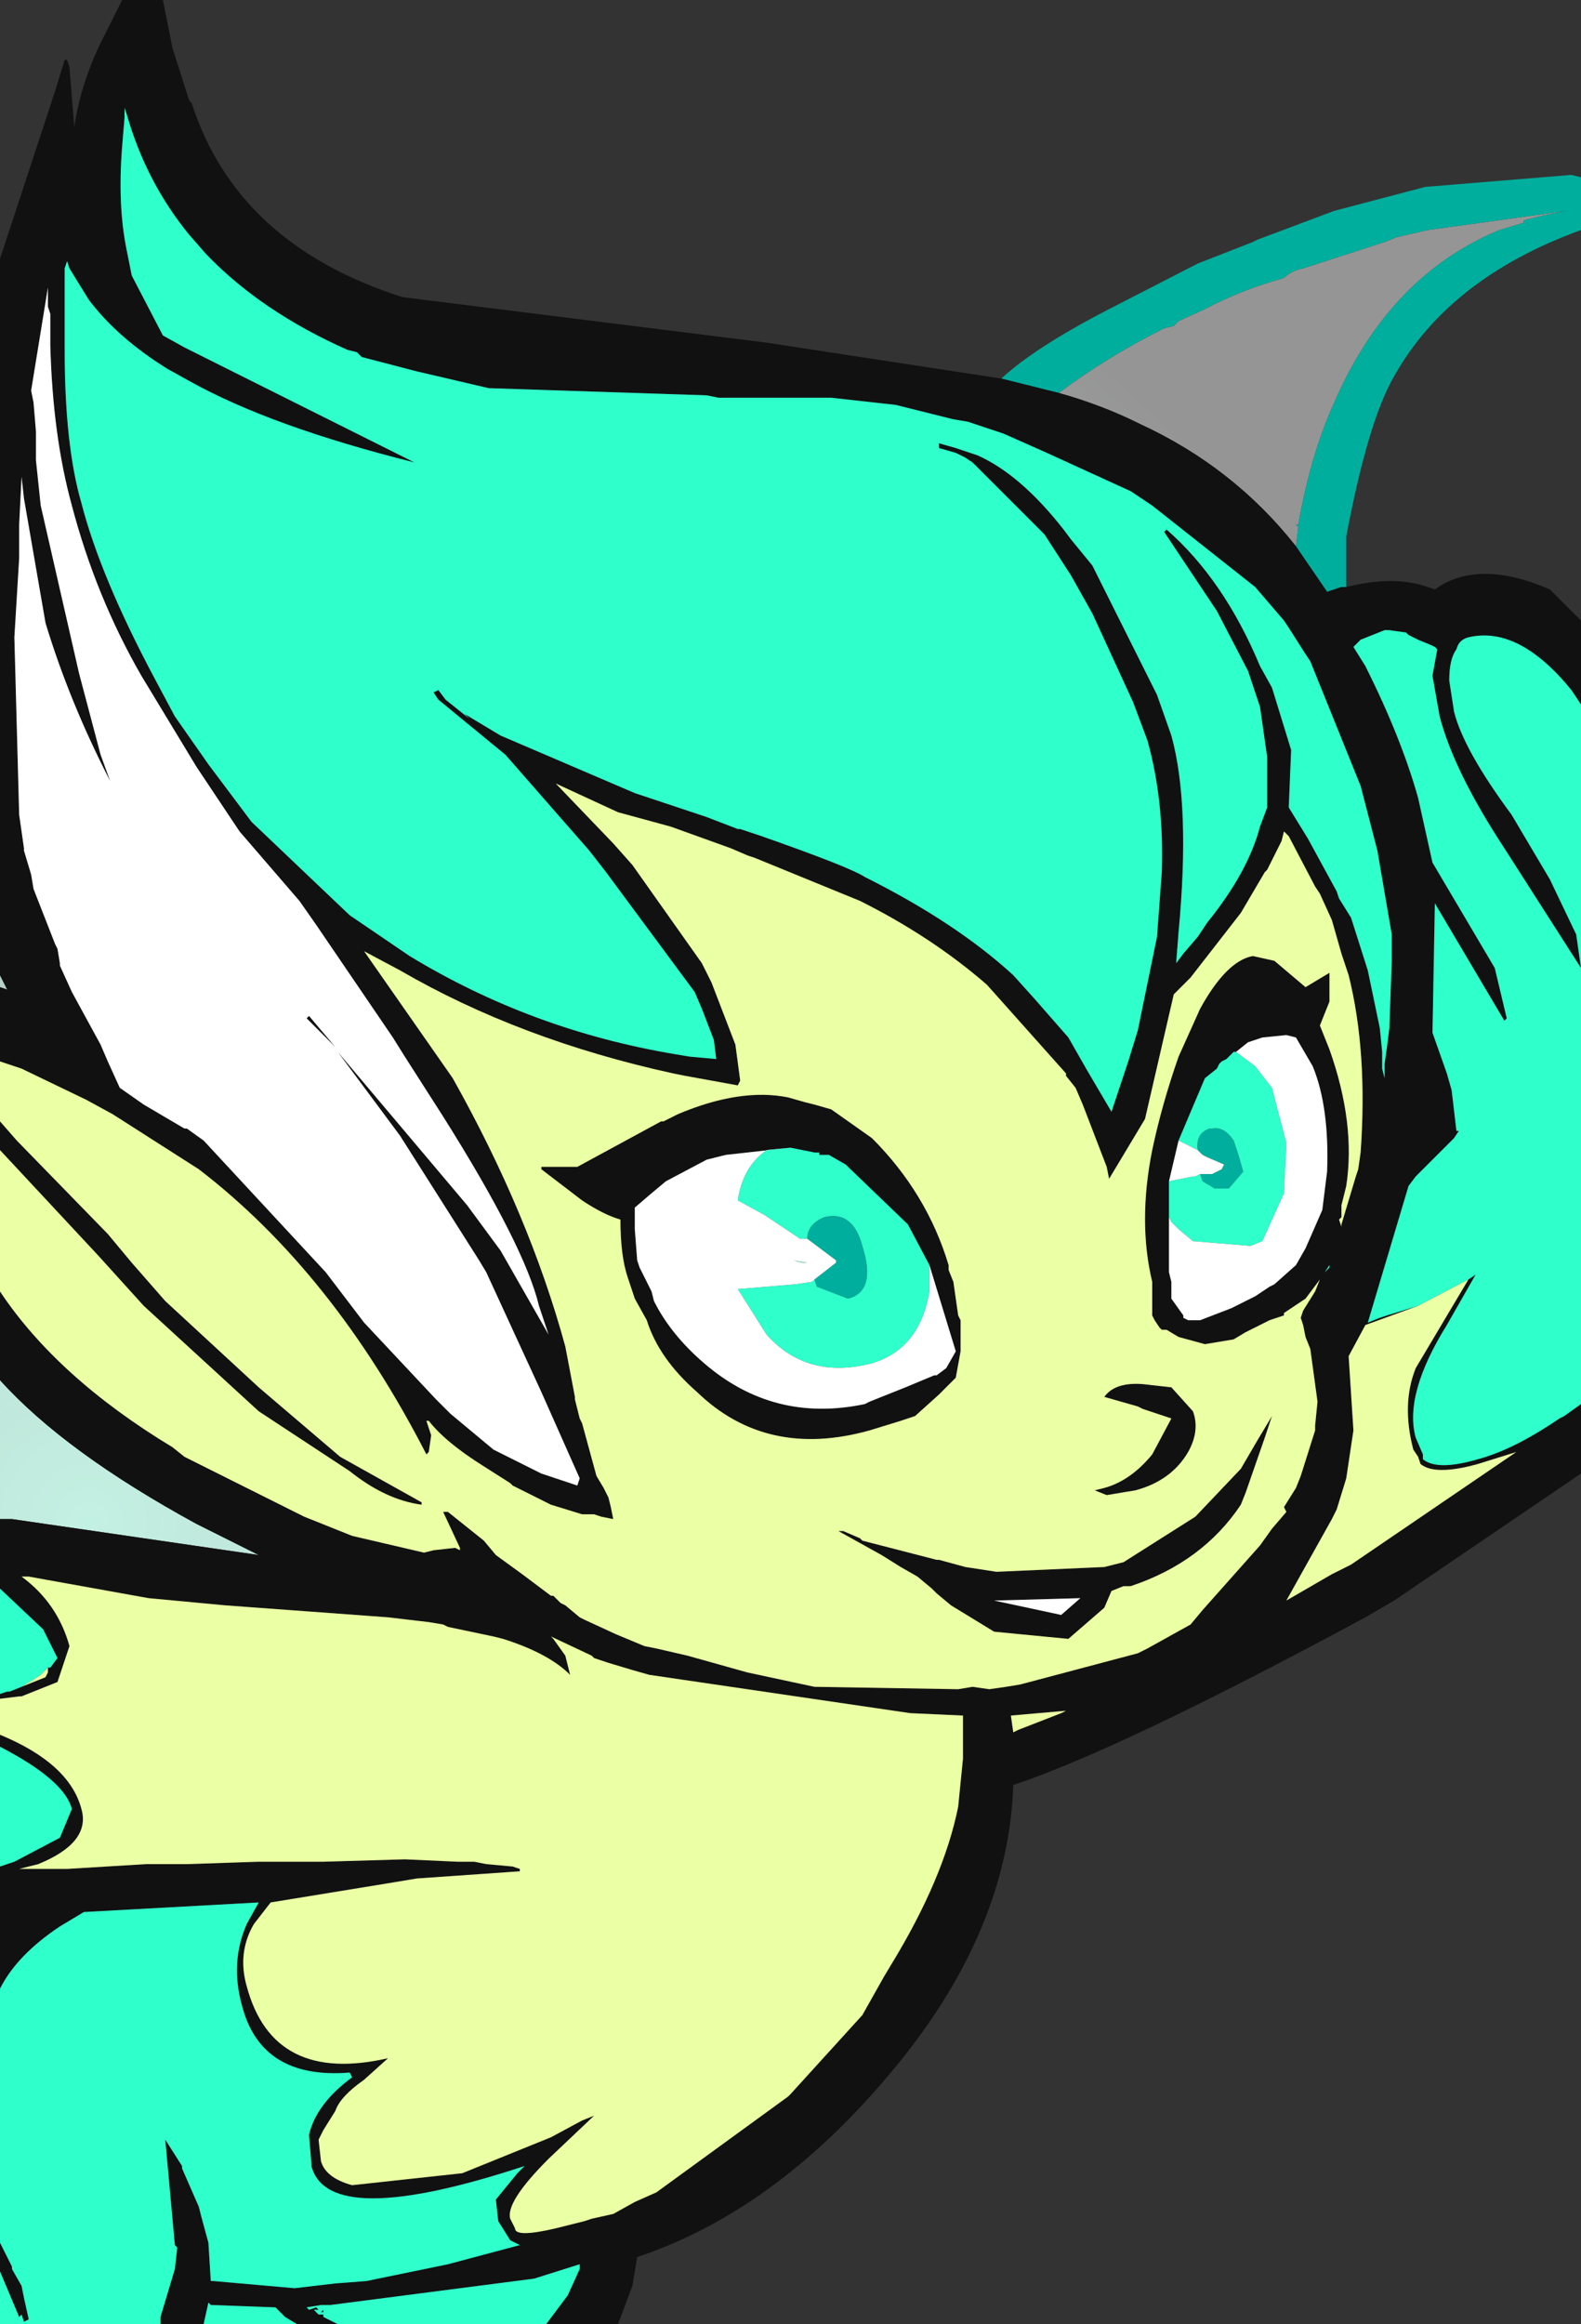 <?xml version="1.0" encoding="UTF-8" standalone="no"?>
<svg xmlns:ffdec="https://www.free-decompiler.com/flash" xmlns:xlink="http://www.w3.org/1999/xlink" ffdec:objectType="shape" height="48.5px" width="33.0px" xmlns="http://www.w3.org/2000/svg">
  <rect width="100%" height="100%" fill="#333333" stroke="none"/>
  <g transform="matrix(1.0, 0.0, 0.0, 1.0, 0.5, 0.0)">
    <path d="M21.6 8.2 Q22.6 7.45 23.8 6.85 L24.0 6.8 24.1 6.7 24.65 6.45 Q25.4 6.05 26.3 5.8 26.45 5.65 26.7 5.6 L28.4 5.05 28.65 4.95 29.3 4.8 32.2 4.4 31.7 4.5 31.3 4.6 31.3 4.65 30.8 4.8 Q28.5 5.75 27.35 8.4 26.85 9.5 26.6 10.95 L26.55 10.95 26.6 11.0 26.55 11.4 Q25.25 9.75 23.3 8.85 22.5 8.45 21.6 8.2 M-0.5 31.7 L-0.5 28.8 Q0.85 30.3 3.6 31.8 L4.9 32.45 -0.25 31.7 -0.5 31.7 M-0.5 20.6 L-0.5 20.35 -0.45 20.45 -0.35 20.65 -0.5 20.6" fill="url(#gradient0)" fill-rule="evenodd" stroke="none"/>
    <path d="M26.55 11.4 L26.6 11.0 26.55 10.95 26.6 10.95 Q26.85 9.5 27.35 8.4 28.5 5.75 30.8 4.8 L31.3 4.65 31.3 4.6 31.7 4.5 32.2 4.4 29.3 4.8 28.65 4.95 28.4 5.05 26.7 5.6 Q26.45 5.65 26.3 5.8 25.4 6.05 24.65 6.45 L24.1 6.7 24.0 6.8 23.8 6.85 Q22.6 7.45 21.6 8.2 L21.0 8.05 20.4 7.9 Q21.1 7.25 22.65 6.45 L24.5 5.5 25.65 5.05 25.75 5.0 27.35 4.4 29.25 3.9 32.3 3.65 32.5 3.7 32.5 4.8 Q29.75 5.8 28.6 7.85 28.05 8.8 27.6 11.2 L27.6 12.25 27.5 12.25 27.2 12.35 26.55 11.4 M24.5 24.0 Q24.45 23.65 24.75 23.55 L24.8 23.55 Q25.05 23.5 25.25 23.8 L25.35 24.1 25.45 24.45 25.15 24.8 24.85 24.8 24.6 24.65 24.55 24.5 24.8 24.5 25.0 24.4 25.05 24.3 24.7 24.15 24.6 24.1 24.5 24.0 M16.5 26.7 L16.95 26.35 16.95 26.3 16.35 25.85 Q16.35 25.55 16.7 25.4 17.3 25.25 17.5 26.0 17.8 26.95 17.2 27.1 L16.55 26.85 16.5 26.7" fill="#00ae9d" fill-rule="evenodd" stroke="none"/>
    <path d="M26.55 11.4 L27.2 12.35 27.5 12.25 27.6 12.25 Q28.6 12.0 29.3 12.25 L29.45 12.3 Q30.35 11.65 31.85 12.3 L32.5 12.95 32.5 14.7 32.3 14.4 Q31.2 13.05 30.15 13.3 29.95 13.35 29.9 13.55 29.75 13.75 29.75 14.2 L29.85 14.85 Q30.05 15.65 31.05 17.0 L31.85 18.35 32.4 19.5 32.5 20.2 30.9 17.7 Q29.85 16.1 29.55 14.95 L29.4 14.1 29.5 13.55 29.45 13.5 Q29.35 13.45 29.1 13.35 L28.9 13.25 28.85 13.2 28.5 13.15 28.4 13.15 27.9 13.35 27.75 13.5 28.0 13.9 Q28.75 15.4 29.1 16.65 L29.4 18.0 30.7 20.2 30.95 21.25 30.9 21.3 29.45 18.85 29.4 21.55 29.7 22.4 29.8 22.75 29.9 23.6 29.95 23.6 29.85 23.75 29.35 24.25 29.05 24.55 28.9 24.75 28.05 27.6 28.3 27.5 28.45 27.45 29.1 27.25 28.0 27.65 27.65 28.3 27.75 29.85 27.6 30.85 27.4 31.5 27.3 31.7 26.35 33.4 27.3 32.85 27.7 32.65 31.15 30.3 30.35 30.55 Q29.45 30.8 29.15 30.55 L29.1 30.4 29.0 30.25 Q28.75 29.3 29.05 28.55 L30.15 26.7 30.3 26.6 29.7 27.65 Q28.8 29.1 29.05 30.0 L29.2 30.35 29.2 30.45 Q29.5 30.7 30.35 30.45 31.1 30.25 32.05 29.6 L32.15 29.55 32.5 29.3 32.5 30.75 28.6 33.4 28.0 33.75 Q22.9 36.5 20.65 37.25 20.55 40.2 18.3 43.0 15.8 46.1 12.8 47.1 L12.7 47.7 12.4 48.5 10.9 48.5 11.35 47.9 11.6 47.35 11.6 47.25 10.65 47.55 6.4 48.1 6.2 48.1 5.9 48.15 5.95 48.2 5.9 48.2 6.05 48.2 6.15 48.3 6.25 48.3 6.25 48.35 6.55 48.5 5.7 48.5 5.45 48.35 5.25 48.15 3.9 48.1 3.85 48.05 3.75 48.5 2.85 48.5 2.85 48.35 3.15 47.35 3.2 46.9 3.15 46.85 2.95 44.65 3.3 45.2 3.3 45.25 3.65 46.05 3.7 46.25 3.85 46.8 3.9 47.6 3.95 47.6 5.65 47.75 6.5 47.65 7.15 47.6 8.85 47.25 10.35 46.85 10.15 46.75 9.9 46.35 9.85 45.9 10.3 45.35 10.45 45.2 Q6.35 46.55 6.0 45.2 L6.0 45.15 5.95 44.55 Q6.1 43.9 6.85 43.35 L6.8 43.25 Q4.95 43.4 4.55 41.85 4.3 40.95 4.65 40.15 L4.9 39.7 1.25 39.9 0.75 40.2 Q-0.15 40.8 -0.5 41.5 L-0.5 38.95 -0.2 38.85 0.75 38.35 1.0 37.75 Q0.85 37.15 -0.5 36.45 L-0.5 36.2 Q0.95 36.8 1.2 37.75 1.4 38.45 0.3 38.9 L-0.1 39.0 0.9 39.0 2.55 38.9 3.4 38.9 4.9 38.85 5.8 38.85 6.15 38.85 6.25 38.85 7.95 38.8 9.05 38.85 9.4 38.85 9.65 38.9 10.2 38.95 10.35 39.0 10.35 39.05 8.2 39.2 7.6 39.3 5.15 39.7 4.8 40.15 Q4.45 40.75 4.65 41.45 5.2 43.5 7.6 42.95 L7.1 43.4 Q6.6 43.75 6.5 44.05 L6.25 44.45 6.15 44.65 6.2 45.1 Q6.3 45.45 6.85 45.6 L9.15 45.35 11.0 44.6 11.65 44.25 11.9 44.15 10.95 45.05 Q10.05 45.95 10.15 46.3 L10.25 46.5 Q10.25 46.7 11.1 46.5 L11.7 46.35 11.85 46.3 12.3 46.2 12.75 45.95 13.2 45.75 15.95 43.75 16.0 43.7 17.5 42.05 17.95 41.25 18.1 41.0 Q19.2 39.2 19.5 37.7 L19.6 36.7 19.6 36.1 19.6 35.8 18.5 35.75 13.05 34.95 12.7 34.85 12.2 34.7 11.9 34.6 11.85 34.55 11.0 34.15 11.05 34.2 11.3 34.55 11.4 34.95 Q10.95 34.5 10.0 34.2 L9.8 34.15 8.85 33.95 8.75 33.9 8.45 33.85 7.6 33.75 4.2 33.5 2.6 33.35 0.1 32.9 -0.05 32.9 Q0.7 33.45 0.95 34.35 L0.7 35.1 -0.05 35.4 -0.1 35.4 -0.5 35.45 -0.5 35.35 -0.35 35.3 -0.3 35.3 -0.05 35.2 0.45 35.0 0.5 34.9 0.5 34.8 0.55 34.8 0.7 34.6 0.4 34.0 -0.5 33.15 -0.5 31.7 -0.25 31.7 4.9 32.45 3.6 31.8 Q0.85 30.3 -0.5 28.8 L-0.5 26.95 Q0.7 28.75 3.1 30.2 L3.35 30.4 5.85 31.65 6.85 32.05 8.35 32.4 8.55 32.35 9.0 32.3 9.1 32.35 9.1 32.3 8.75 31.55 8.85 31.55 9.6 32.15 9.85 32.45 10.4 32.85 10.8 33.15 11.0 33.3 11.05 33.3 11.2 33.45 11.3 33.5 11.6 33.75 11.7 33.8 12.35 34.1 12.95 34.35 13.2 34.4 13.85 34.55 15.1 34.9 16.5 35.2 19.5 35.25 19.8 35.2 20.15 35.25 20.5 35.2 20.8 35.15 23.25 34.5 23.45 34.4 24.35 33.9 24.6 33.6 25.8 32.25 26.05 31.9 26.35 31.55 26.3 31.45 26.55 31.05 26.65 30.8 26.95 29.85 26.95 29.75 27.0 29.25 26.85 28.15 26.75 27.9 26.7 27.65 26.65 27.5 26.7 27.35 26.95 26.95 27.05 26.7 26.9 26.9 26.75 27.1 26.3 27.4 26.3 27.45 26.0 27.55 25.5 27.8 25.25 27.95 24.65 28.05 24.1 27.9 23.85 27.75 23.75 27.75 23.7 27.7 23.6 27.55 23.55 27.45 23.55 26.8 23.55 26.75 Q23.25 25.5 23.55 24.0 23.75 23.05 24.1 22.05 L24.55 21.05 Q25.1 20.05 25.65 19.95 L26.1 20.05 26.75 20.6 27.25 20.3 27.25 20.9 27.05 21.4 27.25 21.9 Q27.8 23.45 27.6 24.75 L27.5 25.15 27.5 25.4 27.45 25.45 27.5 25.6 27.5 25.55 27.8 24.55 27.85 24.4 27.9 24.05 Q28.05 21.95 27.65 20.35 L27.5 19.9 27.3 19.2 27.05 18.65 26.95 18.5 26.4 17.45 26.3 17.35 26.25 17.55 25.95 18.15 25.9 18.2 25.4 19.05 24.35 20.4 24.0 20.75 23.4 23.35 22.65 24.6 22.6 24.35 22.1 23.05 21.95 22.7 21.75 22.45 21.75 22.4 20.1 20.55 Q18.95 19.55 17.45 18.8 L15.25 17.9 15.1 17.85 14.75 17.7 13.5 17.25 12.4 16.95 11.1 16.35 12.3 17.6 12.7 18.05 14.15 20.1 14.35 20.5 14.85 21.8 14.95 22.55 14.9 22.65 13.8 22.45 13.55 22.4 Q10.35 21.7 7.85 20.25 L7.1 19.85 8.95 22.5 Q10.55 25.35 11.3 28.1 L11.5 29.15 11.5 29.2 11.6 29.6 11.65 29.7 11.95 30.8 12.1 31.05 12.2 31.25 12.25 31.45 12.3 31.7 12.05 31.65 11.9 31.6 11.65 31.6 11.0 31.4 10.2 31.0 10.15 30.95 9.6 30.6 Q8.8 30.1 8.45 29.65 L8.4 29.65 8.5 29.95 8.45 30.3 8.4 30.35 Q6.45 26.55 3.65 24.4 L1.85 23.25 1.3 22.95 -0.05 22.3 -0.5 22.15 -0.5 20.6 -0.35 20.65 -0.45 20.45 -0.5 20.35 -0.5 5.4 0.65 1.9 0.85 1.25 0.9 1.25 0.95 1.4 1.05 2.65 Q1.2 1.65 1.7 0.7 L2.05 0.0 2.9 0.0 3.1 1.0 3.45 2.1 3.5 2.15 Q4.45 5.1 7.9 6.2 L15.5 7.15 20.4 7.9 21.0 8.05 21.6 8.2 Q22.5 8.45 23.3 8.85 25.25 9.75 26.55 11.4 M21.3 11.15 L19.8 9.65 19.65 9.55 19.45 9.45 19.1 9.35 19.1 9.25 19.45 9.35 19.6 9.4 19.9 9.5 Q20.8 9.9 21.7 11.05 L21.85 11.25 22.3 11.8 23.65 14.5 23.95 15.35 Q24.35 16.8 24.1 19.45 L24.05 20.1 24.2 19.9 24.5 19.55 24.7 19.25 Q25.55 18.2 25.8 17.25 L25.95 16.85 25.95 15.8 25.8 14.75 25.7 14.45 25.55 14.0 24.9 12.75 23.8 11.1 23.85 11.05 Q25.05 12.1 25.8 13.9 L26.05 14.35 26.45 15.65 26.4 16.85 26.8 17.5 27.4 18.6 27.45 18.75 27.7 19.15 28.05 20.25 28.3 21.45 28.35 21.95 28.35 22.3 28.4 22.5 28.4 22.2 28.45 21.85 28.5 21.45 28.55 20.05 28.55 19.95 28.55 19.7 28.55 19.5 28.25 17.75 27.9 16.4 26.85 13.8 26.75 13.65 26.4 13.1 26.3 12.95 25.7 12.25 23.55 10.55 23.1 10.25 21.35 9.45 20.45 9.05 20.15 8.95 19.7 8.8 19.4 8.75 18.2 8.45 16.85 8.3 15.7 8.3 14.5 8.3 14.25 8.25 9.7 8.1 8.2 7.75 7.05 7.45 6.95 7.35 6.75 7.3 Q4.95 6.5 3.8 5.3 L3.45 4.9 Q2.55 3.8 2.15 2.4 L2.1 2.25 2.1 2.4 2.1 2.45 2.05 3.05 Q1.95 4.3 2.15 5.25 L2.25 5.75 2.9 7.0 3.35 7.25 8.15 9.65 Q5.15 8.9 3.45 7.95 L3.0 7.7 Q1.95 7.05 1.35 6.25 L0.95 5.6 0.9 5.45 0.85 5.6 0.85 6.55 0.85 7.3 Q0.85 9.3 1.2 10.5 1.6 12.05 2.75 14.2 L3.15 14.95 3.85 15.95 4.75 17.15 6.8 19.1 8.05 19.95 Q10.6 21.5 13.6 22.0 L13.9 22.05 14.45 22.1 14.4 21.7 14.15 21.05 14.0 20.7 12.15 18.2 11.8 17.75 10.05 15.75 8.65 14.6 8.55 14.45 8.65 14.4 8.8 14.6 9.3 15.0 9.2 14.9 9.95 15.35 12.75 16.55 14.25 17.05 14.9 17.3 14.95 17.3 15.4 17.45 Q17.25 18.1 17.55 18.3 19.45 19.25 20.65 20.35 L21.1 20.85 21.8 21.65 22.2 22.35 22.7 23.2 23.05 22.15 23.25 21.5 23.65 19.55 23.75 18.2 Q23.8 16.7 23.45 15.45 L23.15 14.65 22.3 12.8 21.85 12.0 21.3 11.15 M-0.5 47.4 L-0.5 46.8 -0.25 47.3 -0.25 47.35 -0.05 47.7 0.0 47.95 0.1 48.4 0.0 48.45 -0.05 48.3 -0.1 48.35 -0.5 47.4 M-0.5 24.0 L-0.5 23.4 -0.15 23.8 1.75 25.75 2.25 26.35 2.95 27.15 4.9 28.95 6.6 30.4 8.3 31.35 8.3 31.4 Q7.55 31.3 6.8 30.7 L4.9 29.45 2.5 27.25 1.55 26.2 -0.5 24.0 M25.3 21.95 L25.25 21.95 25.15 22.05 25.1 22.1 25.0 22.15 24.95 22.2 24.9 22.3 24.65 22.5 24.1 23.8 23.9 24.65 23.9 25.15 23.9 25.4 23.9 26.05 23.9 26.55 23.95 26.75 23.95 26.8 23.95 27.1 24.2 27.45 24.2 27.5 24.3 27.55 24.55 27.55 25.2 27.3 25.7 27.05 25.85 26.95 26.0 26.85 26.1 26.8 26.55 26.4 26.75 26.05 27.1 25.25 27.2 24.45 Q27.25 23.1 26.9 22.25 L26.55 21.65 26.35 21.6 25.85 21.65 25.55 21.75 25.3 21.95 M0.5 6.4 L0.5 6.0 0.15 8.15 0.2 8.4 0.25 9.0 0.25 9.6 0.35 10.55 1.15 14.05 1.6 15.75 1.8 16.3 Q0.95 14.65 0.45 13.0 L0.0 10.4 -0.05 9.95 -0.1 10.95 -0.1 11.65 -0.2 13.3 -0.1 17.0 0.0 17.7 0.0 17.75 0.15 18.25 0.2 18.55 0.65 19.7 0.7 19.8 0.75 20.1 0.75 20.15 1.0 20.7 1.3 21.25 1.6 21.8 1.75 22.15 2.0 22.7 2.5 23.05 3.35 23.55 3.4 23.55 3.75 23.8 6.3 26.55 7.1 27.6 8.6 29.2 8.9 29.5 9.8 30.25 10.8 30.75 11.55 31.0 11.6 30.85 10.8 29.05 9.65 26.55 9.5 26.3 7.85 23.7 6.55 21.95 9.25 25.15 9.95 26.1 10.95 27.85 10.75 27.25 Q10.45 26.0 8.75 23.3 L7.95 22.05 7.7 21.65 6.1 19.3 5.75 18.8 4.5 17.35 3.6 16.0 2.45 14.1 Q1.5 12.45 1.0 10.55 0.6 9.1 0.55 7.2 L0.55 7.15 0.55 6.55 0.5 6.4 M5.95 21.2 L6.5 21.85 5.9 21.25 5.95 21.2 M10.8 24.35 L11.55 24.35 13.3 23.4 13.35 23.4 13.65 23.25 Q14.95 22.7 15.95 22.9 L16.3 23.0 16.5 23.05 16.85 23.15 17.7 23.75 Q18.85 24.9 19.3 26.4 L19.3 26.5 19.4 26.75 19.5 27.45 19.55 27.55 19.55 28.2 19.45 28.75 19.1 29.1 18.6 29.55 18.3 29.65 17.65 29.85 Q15.5 30.45 14.05 29.05 13.25 28.35 13.0 27.55 L12.75 27.1 12.6 26.65 Q12.45 26.2 12.45 25.45 12.1 25.35 11.65 25.05 L10.8 24.4 10.8 24.35 M16.0 23.95 L14.65 24.1 14.25 24.2 13.4 24.65 13.1 24.9 12.75 25.2 12.75 25.3 12.75 25.65 12.8 26.3 12.85 26.45 12.95 26.65 13.1 26.95 13.15 27.15 Q13.5 27.85 14.2 28.45 15.65 29.7 17.55 29.3 L17.65 29.25 18.15 29.05 18.4 28.95 19.0 28.7 19.05 28.7 19.25 28.55 19.45 28.2 18.9 26.4 18.45 25.55 17.15 24.3 16.8 24.1 16.75 24.1 16.6 24.1 16.6 24.05 16.55 24.05 16.5 24.05 16.0 23.95 M18.3 32.7 L17.9 32.45 17.45 32.2 17.0 31.95 17.1 31.95 17.45 32.1 17.5 32.15 19.05 32.55 19.1 32.55 19.65 32.7 20.3 32.8 22.55 32.7 22.95 32.6 24.45 31.65 25.4 30.65 25.75 30.05 26.05 29.55 25.9 30.0 25.5 31.15 25.4 31.4 Q24.6 32.6 23.1 33.1 L22.95 33.1 22.7 33.2 22.55 33.55 21.8 34.2 20.25 34.05 19.35 33.5 19.05 33.25 18.95 33.15 18.65 32.9 18.3 32.7 M6.15 48.2 L6.05 48.2 5.95 48.2 6.1 48.15 6.15 48.2 M6.25 48.2 L6.25 48.25 6.2 48.25 6.25 48.2 M27.25 26.4 L27.15 26.55 27.25 26.45 27.25 26.4 M23.95 28.95 L24.4 29.45 Q24.55 29.85 24.3 30.3 23.95 30.9 23.2 31.1 L22.6 31.2 22.35 31.1 22.55 31.05 Q23.1 30.9 23.55 30.35 L23.95 29.6 23.35 29.4 23.25 29.35 22.55 29.15 Q22.8 28.8 23.5 28.9 L23.95 28.95 M20.25 33.4 L21.65 33.7 22.05 33.35 20.25 33.4 M20.65 36.15 L20.75 36.1 21.65 35.75 21.75 35.7 20.6 35.8 20.65 36.15" fill="#111111" fill-rule="evenodd" stroke="none"/>
    <path d="M21.3 11.15 L21.85 12.0 22.3 12.8 23.15 14.65 23.45 15.45 Q23.8 16.7 23.75 18.2 L23.65 19.55 23.25 21.5 23.05 22.15 22.7 23.2 22.2 22.35 21.8 21.65 21.1 20.85 20.65 20.35 Q19.45 19.25 17.55 18.3 17.25 18.1 15.4 17.45 L14.95 17.3 14.9 17.3 14.25 17.05 12.75 16.55 9.95 15.35 9.2 14.9 9.3 15.0 8.8 14.6 8.65 14.4 8.55 14.45 8.65 14.6 10.05 15.75 11.8 17.75 12.15 18.2 14.0 20.7 14.15 21.05 14.4 21.7 14.45 22.1 13.9 22.05 13.6 22.0 Q10.6 21.5 8.05 19.95 L6.8 19.1 4.75 17.15 3.85 15.95 3.15 14.95 2.75 14.2 Q1.6 12.05 1.2 10.5 0.85 9.3 0.85 7.3 L0.85 6.55 0.85 5.6 0.9 5.45 0.95 5.6 1.35 6.25 Q1.95 7.05 3.0 7.7 L3.45 7.95 Q5.15 8.9 8.15 9.65 L3.35 7.25 2.9 7.0 2.25 5.75 2.15 5.25 Q1.95 4.3 2.05 3.05 L2.1 2.45 2.1 2.4 2.1 2.25 2.15 2.4 Q2.55 3.8 3.45 4.9 L3.8 5.3 Q4.95 6.5 6.75 7.3 L6.95 7.35 7.05 7.45 8.2 7.75 9.7 8.1 14.25 8.25 14.5 8.3 15.7 8.3 16.85 8.3 18.2 8.45 19.4 8.75 19.7 8.8 20.15 8.95 20.45 9.05 21.35 9.45 23.1 10.25 23.55 10.55 25.7 12.25 26.3 12.95 26.4 13.1 26.75 13.65 26.85 13.8 27.9 16.4 28.25 17.75 28.55 19.5 28.55 19.7 28.55 19.95 28.55 20.05 28.5 21.45 28.45 21.85 28.4 22.2 28.4 22.5 28.35 22.3 28.35 21.95 28.3 21.45 28.05 20.25 27.7 19.15 27.45 18.75 27.4 18.6 26.8 17.5 26.4 16.85 26.45 15.65 26.05 14.35 25.8 13.9 Q25.05 12.1 23.85 11.05 L23.8 11.1 24.9 12.75 25.55 14.0 25.7 14.45 25.8 14.75 25.95 15.8 25.95 16.85 25.8 17.25 Q25.55 18.2 24.7 19.25 L24.5 19.55 24.2 19.9 24.05 20.1 24.1 19.45 Q24.35 16.8 23.95 15.35 L23.65 14.5 22.3 11.8 21.85 11.25 21.7 11.05 Q20.8 9.9 19.9 9.5 L19.6 9.4 19.45 9.35 19.1 9.25 19.1 9.35 19.45 9.45 19.65 9.55 19.8 9.65 21.3 11.15 M32.5 14.7 L32.5 20.2 32.5 29.3 32.15 29.55 32.05 29.6 Q31.1 30.25 30.35 30.45 29.5 30.7 29.2 30.45 L29.2 30.35 29.05 30.0 Q28.8 29.1 29.7 27.65 L30.3 26.6 30.15 26.7 29.1 27.25 28.45 27.45 28.3 27.5 28.05 27.6 28.9 24.75 29.05 24.55 29.35 24.25 29.85 23.75 29.95 23.6 29.9 23.6 29.8 22.75 29.7 22.4 29.4 21.55 29.45 18.85 30.9 21.3 30.95 21.25 30.7 20.2 29.4 18.0 29.1 16.65 Q28.75 15.4 28.0 13.9 L27.75 13.5 27.9 13.35 28.4 13.15 28.5 13.15 28.85 13.2 28.9 13.25 29.1 13.35 Q29.35 13.45 29.45 13.5 L29.5 13.55 29.4 14.1 29.55 14.95 Q29.85 16.1 30.9 17.7 L32.5 20.2 32.4 19.5 31.85 18.35 31.05 17.0 Q30.05 15.65 29.85 14.85 L29.75 14.2 Q29.75 13.75 29.9 13.55 29.95 13.35 30.15 13.3 31.2 13.05 32.3 14.4 L32.5 14.7 M10.9 48.5 L6.55 48.5 6.25 48.35 6.25 48.3 6.15 48.3 6.05 48.2 5.9 48.2 5.95 48.2 5.9 48.15 6.2 48.1 6.4 48.1 10.65 47.55 11.6 47.25 11.6 47.35 11.35 47.9 10.9 48.5 M5.7 48.5 L3.75 48.5 3.85 48.05 3.9 48.1 5.25 48.15 5.45 48.35 5.7 48.5 M2.85 48.5 L-0.5 48.5 -0.5 47.4 -0.1 48.35 -0.05 48.3 0.0 48.45 0.1 48.4 0.0 47.95 -0.05 47.7 -0.25 47.35 -0.25 47.3 -0.5 46.8 -0.5 41.5 Q-0.15 40.8 0.75 40.2 L1.25 39.9 4.9 39.7 4.65 40.15 Q4.3 40.95 4.55 41.85 4.95 43.4 6.8 43.25 L6.85 43.35 Q6.1 43.9 5.95 44.55 L6.0 45.15 6.0 45.2 Q6.35 46.55 10.45 45.2 L10.3 45.35 9.85 45.9 9.9 46.35 10.15 46.75 10.35 46.85 8.85 47.25 7.15 47.6 6.5 47.65 5.65 47.75 3.95 47.6 3.9 47.6 3.85 46.8 3.7 46.25 3.65 46.05 3.3 45.25 3.3 45.2 2.95 44.65 3.15 46.85 3.2 46.9 3.15 47.35 2.85 48.35 2.85 48.5 M-0.5 38.95 L-0.5 36.45 Q0.85 37.15 1.0 37.75 L0.75 38.35 -0.2 38.85 -0.5 38.95 M-0.5 35.35 L-0.5 33.15 0.4 34.0 0.7 34.6 0.55 34.8 0.5 34.8 0.35 34.95 0.2 35.05 -0.05 35.2 -0.3 35.3 -0.35 35.3 -0.5 35.35 M24.1 23.8 L24.65 22.5 24.9 22.3 24.95 22.2 25.0 22.15 25.1 22.1 25.15 22.05 25.25 21.95 25.3 21.95 25.7 22.25 26.05 22.7 26.35 23.85 26.3 24.9 25.85 25.9 25.6 26.0 24.4 25.9 24.1 25.65 23.95 25.5 23.9 25.4 23.9 25.15 23.9 24.65 24.4 24.55 24.45 24.55 24.55 24.5 24.6 24.65 24.85 24.8 25.15 24.8 25.45 24.45 25.35 24.1 25.25 23.8 Q25.05 23.5 24.8 23.55 L24.75 23.55 Q24.45 23.65 24.5 24.0 L24.1 23.8 M18.9 26.4 L18.9 26.95 Q18.7 28.15 17.7 28.45 16.35 28.8 15.5 27.85 L14.9 26.9 16.1 26.8 16.45 26.75 16.5 26.7 16.55 26.85 17.2 27.1 Q17.8 26.95 17.5 26.0 17.3 25.25 16.7 25.4 16.35 25.55 16.35 25.85 L16.2 25.85 15.45 25.35 14.9 25.05 Q15.0 24.35 15.5 24.0 L16.0 23.95 16.5 24.05 16.55 24.05 16.6 24.05 16.6 24.1 16.75 24.1 16.8 24.1 17.15 24.3 18.45 25.55 18.9 26.4 M16.05 26.3 L16.35 26.35 16.25 26.35 16.05 26.3 M6.15 48.2 L6.1 48.15 5.95 48.2 6.05 48.2 6.15 48.2 M6.25 48.2 L6.2 48.25 6.25 48.25 6.25 48.2 M27.25 26.4 L27.25 26.45 27.15 26.55 27.25 26.4" fill="#2fffcb" fill-rule="evenodd" stroke="none"/>
    <path d="M-0.5 36.2 L-0.5 35.45 -0.1 35.4 -0.05 35.4 0.7 35.1 0.95 34.35 Q0.7 33.45 -0.05 32.9 L0.1 32.9 2.6 33.35 4.2 33.5 7.6 33.75 8.45 33.85 8.75 33.9 8.85 33.95 9.8 34.15 10.0 34.2 Q10.95 34.5 11.4 34.95 L11.3 34.55 11.05 34.2 11.0 34.15 11.85 34.55 11.9 34.6 12.2 34.7 12.7 34.85 13.05 34.95 18.5 35.75 19.6 35.8 19.6 36.1 19.6 36.7 19.5 37.7 Q19.2 39.2 18.1 41.0 L17.95 41.25 17.5 42.05 16.0 43.7 15.95 43.75 13.2 45.75 12.75 45.95 12.3 46.2 11.85 46.3 11.7 46.35 11.1 46.5 Q10.25 46.7 10.25 46.5 L10.15 46.3 Q10.05 45.95 10.95 45.05 L11.9 44.15 11.65 44.25 11.0 44.6 9.15 45.35 6.85 45.6 Q6.3 45.45 6.2 45.1 L6.15 44.65 6.25 44.45 6.5 44.05 Q6.6 43.75 7.1 43.4 L7.6 42.95 Q5.2 43.5 4.65 41.45 4.45 40.75 4.8 40.15 L5.15 39.7 7.6 39.3 8.2 39.2 10.35 39.05 10.35 39.0 10.2 38.95 9.65 38.9 9.4 38.85 9.05 38.85 7.95 38.8 6.25 38.85 6.15 38.85 5.8 38.85 4.9 38.85 3.4 38.9 2.55 38.9 0.9 39.0 -0.1 39.0 0.3 38.9 Q1.4 38.45 1.2 37.75 0.95 36.8 -0.5 36.2 M-0.5 26.95 L-0.5 24.0 1.55 26.2 2.5 27.25 4.9 29.45 6.8 30.7 Q7.55 31.3 8.3 31.4 L8.3 31.35 6.6 30.4 4.9 28.95 2.95 27.15 2.25 26.35 1.75 25.75 -0.15 23.8 -0.5 23.4 -0.5 22.15 -0.05 22.3 1.3 22.95 1.85 23.25 3.65 24.4 Q6.45 26.55 8.4 30.35 L8.45 30.3 8.5 29.95 8.4 29.65 8.45 29.65 Q8.8 30.1 9.6 30.6 L10.15 30.95 10.2 31.0 11.0 31.4 11.65 31.6 11.9 31.6 12.05 31.65 12.3 31.7 12.25 31.45 12.2 31.25 12.1 31.05 11.95 30.8 11.65 29.7 11.6 29.6 11.5 29.2 11.5 29.15 11.3 28.1 Q10.55 25.35 8.95 22.5 L7.1 19.85 7.85 20.25 Q10.35 21.7 13.55 22.4 L13.8 22.45 14.9 22.65 14.95 22.55 14.85 21.8 14.35 20.5 14.15 20.1 12.7 18.05 12.3 17.6 11.1 16.35 12.4 16.95 13.5 17.25 14.75 17.7 15.1 17.85 15.25 17.9 17.45 18.8 Q18.95 19.55 20.1 20.55 L21.75 22.4 21.75 22.45 21.95 22.7 22.1 23.05 22.6 24.35 22.65 24.6 23.4 23.35 24.0 20.75 24.35 20.4 25.4 19.05 25.9 18.2 25.95 18.15 26.25 17.55 26.3 17.35 26.4 17.45 26.95 18.5 27.05 18.65 27.3 19.2 27.5 19.9 27.65 20.35 Q28.05 21.95 27.9 24.05 L27.85 24.4 27.8 24.55 27.5 25.55 27.5 25.6 27.45 25.45 27.5 25.4 27.5 25.15 27.6 24.75 Q27.8 23.45 27.25 21.9 L27.05 21.4 27.25 20.9 27.25 20.3 26.75 20.6 26.1 20.05 25.65 19.95 Q25.1 20.05 24.55 21.05 L24.1 22.05 Q23.75 23.05 23.55 24.0 23.25 25.5 23.55 26.75 L23.55 26.8 23.55 27.45 23.6 27.55 23.7 27.7 23.75 27.75 23.85 27.75 24.1 27.9 24.65 28.05 25.25 27.95 25.5 27.8 26.0 27.55 26.3 27.45 26.3 27.4 26.75 27.1 26.9 26.9 27.05 26.7 26.95 26.95 26.7 27.35 26.65 27.5 26.7 27.65 26.75 27.9 26.85 28.15 27.0 29.25 26.95 29.75 26.95 29.85 26.65 30.8 26.55 31.05 26.3 31.45 26.35 31.55 26.05 31.9 25.8 32.25 24.6 33.6 24.35 33.9 23.45 34.4 23.25 34.5 20.8 35.15 20.5 35.2 20.15 35.25 19.8 35.2 19.5 35.25 16.5 35.2 15.1 34.9 13.85 34.55 13.2 34.4 12.95 34.35 12.35 34.1 11.7 33.8 11.6 33.75 11.3 33.5 11.2 33.45 11.05 33.3 11.0 33.3 10.8 33.15 10.4 32.85 9.85 32.45 9.6 32.15 8.85 31.55 8.75 31.55 9.1 32.3 9.1 32.35 9.0 32.3 8.55 32.35 8.35 32.4 6.85 32.05 5.85 31.65 3.35 30.4 3.1 30.2 Q0.7 28.75 -0.5 26.95 M10.8 24.35 L10.8 24.4 11.65 25.05 Q12.1 25.35 12.45 25.45 12.45 26.2 12.6 26.65 L12.75 27.1 13.0 27.55 Q13.25 28.35 14.05 29.05 15.5 30.45 17.65 29.85 L18.3 29.65 18.6 29.55 19.1 29.1 19.45 28.75 19.55 28.2 19.55 27.55 19.5 27.45 19.4 26.75 19.3 26.5 19.3 26.4 Q18.85 24.9 17.7 23.75 L16.85 23.15 16.5 23.05 16.3 23.0 15.95 22.9 Q14.95 22.7 13.65 23.25 L13.35 23.4 13.3 23.4 11.55 24.35 10.8 24.35 M18.3 32.7 L18.65 32.9 18.95 33.15 19.05 33.25 19.35 33.5 20.25 34.05 21.8 34.2 22.55 33.55 22.7 33.2 22.95 33.1 23.1 33.1 Q24.6 32.6 25.4 31.4 L25.5 31.15 25.9 30.0 26.05 29.55 25.75 30.05 25.4 30.65 24.45 31.65 22.95 32.6 22.55 32.7 20.3 32.8 19.65 32.7 19.1 32.55 19.05 32.55 17.5 32.15 17.45 32.1 17.1 31.95 17.0 31.95 17.45 32.2 17.9 32.45 18.3 32.7 M-0.05 35.2 L0.2 35.05 0.35 34.95 0.5 34.8 0.5 34.9 0.45 35.0 -0.05 35.2 M30.15 26.7 L29.05 28.55 Q28.75 29.3 29.0 30.25 L29.1 30.4 29.15 30.55 Q29.45 30.8 30.35 30.55 L31.15 30.3 27.7 32.65 27.3 32.85 26.35 33.4 27.3 31.7 27.4 31.5 27.6 30.85 27.75 29.85 27.65 28.3 28.0 27.65 29.1 27.25 30.15 26.7 M23.95 28.95 L23.5 28.9 Q22.8 28.8 22.55 29.15 L23.25 29.35 23.35 29.4 23.95 29.6 23.55 30.35 Q23.1 30.9 22.55 31.05 L22.35 31.1 22.6 31.2 23.2 31.1 Q23.95 30.9 24.3 30.3 24.55 29.85 24.4 29.45 L23.95 28.95 M20.65 36.15 L20.6 35.8 21.75 35.7 21.65 35.75 20.75 36.1 20.65 36.15" fill="#ebffa4" fill-rule="evenodd" stroke="none"/>
    <path d="M25.3 21.95 L25.55 21.75 25.85 21.65 26.35 21.6 26.55 21.65 26.9 22.25 Q27.25 23.1 27.2 24.45 L27.1 25.25 26.75 26.05 26.55 26.4 26.1 26.8 26.0 26.85 25.85 26.95 25.7 27.05 25.2 27.3 24.55 27.55 24.3 27.55 24.2 27.5 24.2 27.45 23.95 27.1 23.95 26.8 23.95 26.75 23.9 26.55 23.9 26.05 23.9 25.4 23.95 25.5 24.1 25.65 24.4 25.9 25.6 26.0 25.85 25.9 26.3 24.9 26.35 23.85 26.05 22.7 25.7 22.25 25.3 21.95 M23.9 24.65 L24.1 23.8 24.5 24.0 24.6 24.1 24.7 24.15 25.05 24.3 25.0 24.4 24.8 24.5 24.55 24.5 24.45 24.55 24.4 24.55 23.9 24.65 M5.95 21.2 L5.9 21.25 6.5 21.85 5.95 21.2 M0.5 6.4 L0.55 6.55 0.55 7.15 0.55 7.2 Q0.6 9.1 1.0 10.55 1.5 12.45 2.45 14.1 L3.6 16.0 4.5 17.35 5.75 18.8 6.1 19.3 7.7 21.65 7.95 22.05 8.75 23.3 Q10.45 26.0 10.75 27.25 L10.95 27.85 9.95 26.1 9.25 25.15 6.55 21.95 7.85 23.7 9.5 26.3 9.65 26.55 10.8 29.05 11.6 30.85 11.55 31.0 10.8 30.75 9.8 30.25 8.9 29.5 8.6 29.2 7.1 27.6 6.3 26.55 3.75 23.8 3.4 23.55 3.35 23.55 2.5 23.05 2.0 22.7 1.75 22.15 1.6 21.8 1.3 21.25 1.0 20.7 0.75 20.15 0.75 20.1 0.7 19.8 0.65 19.7 0.2 18.55 0.15 18.25 0.0 17.75 0.0 17.7 -0.1 17.0 -0.2 13.3 -0.1 11.65 -0.1 10.95 -0.05 9.95 0.0 10.4 0.45 13.0 Q0.95 14.65 1.8 16.3 L1.6 15.75 1.15 14.05 0.35 10.55 0.25 9.6 0.25 9.0 0.2 8.4 0.15 8.15 0.5 6.0 0.5 6.4 M18.9 26.4 L19.45 28.2 19.25 28.55 19.05 28.7 19.0 28.7 18.4 28.95 18.15 29.05 17.65 29.25 17.55 29.3 Q15.65 29.7 14.2 28.45 13.5 27.85 13.15 27.15 L13.1 26.95 12.95 26.65 12.85 26.45 12.8 26.3 12.75 25.65 12.75 25.3 12.75 25.2 13.1 24.9 13.4 24.65 14.25 24.2 14.65 24.1 16.0 23.95 15.5 24.0 Q15.0 24.35 14.9 25.05 L15.45 25.35 16.2 25.85 16.35 25.85 16.95 26.3 16.95 26.35 16.5 26.7 16.45 26.75 16.1 26.8 14.9 26.9 15.5 27.85 Q16.35 28.8 17.7 28.45 18.7 28.15 18.9 26.95 L18.9 26.4 M16.05 26.3 L16.25 26.35 16.35 26.35 16.05 26.3 M20.25 33.4 L22.05 33.35 21.65 33.7 20.25 33.4" fill="#ffffff" fill-rule="evenodd" stroke="none"/>
  </g>
  <defs>
    <radialGradient cx="0" cy="0" gradientTransform="matrix(0.038, -0.01, 0.01, 0.038, 1.35, 31.75)" gradientUnits="userSpaceOnUse" id="gradient0" r="819.2" spreadMethod="pad">
      <stop offset="0.0" stop-color="#cdfeef" stop-opacity="0.933"/>
      <stop offset="1.0" stop-color="#ffffff" stop-opacity="0.482"/>
    </radialGradient>
  </defs>
</svg>
